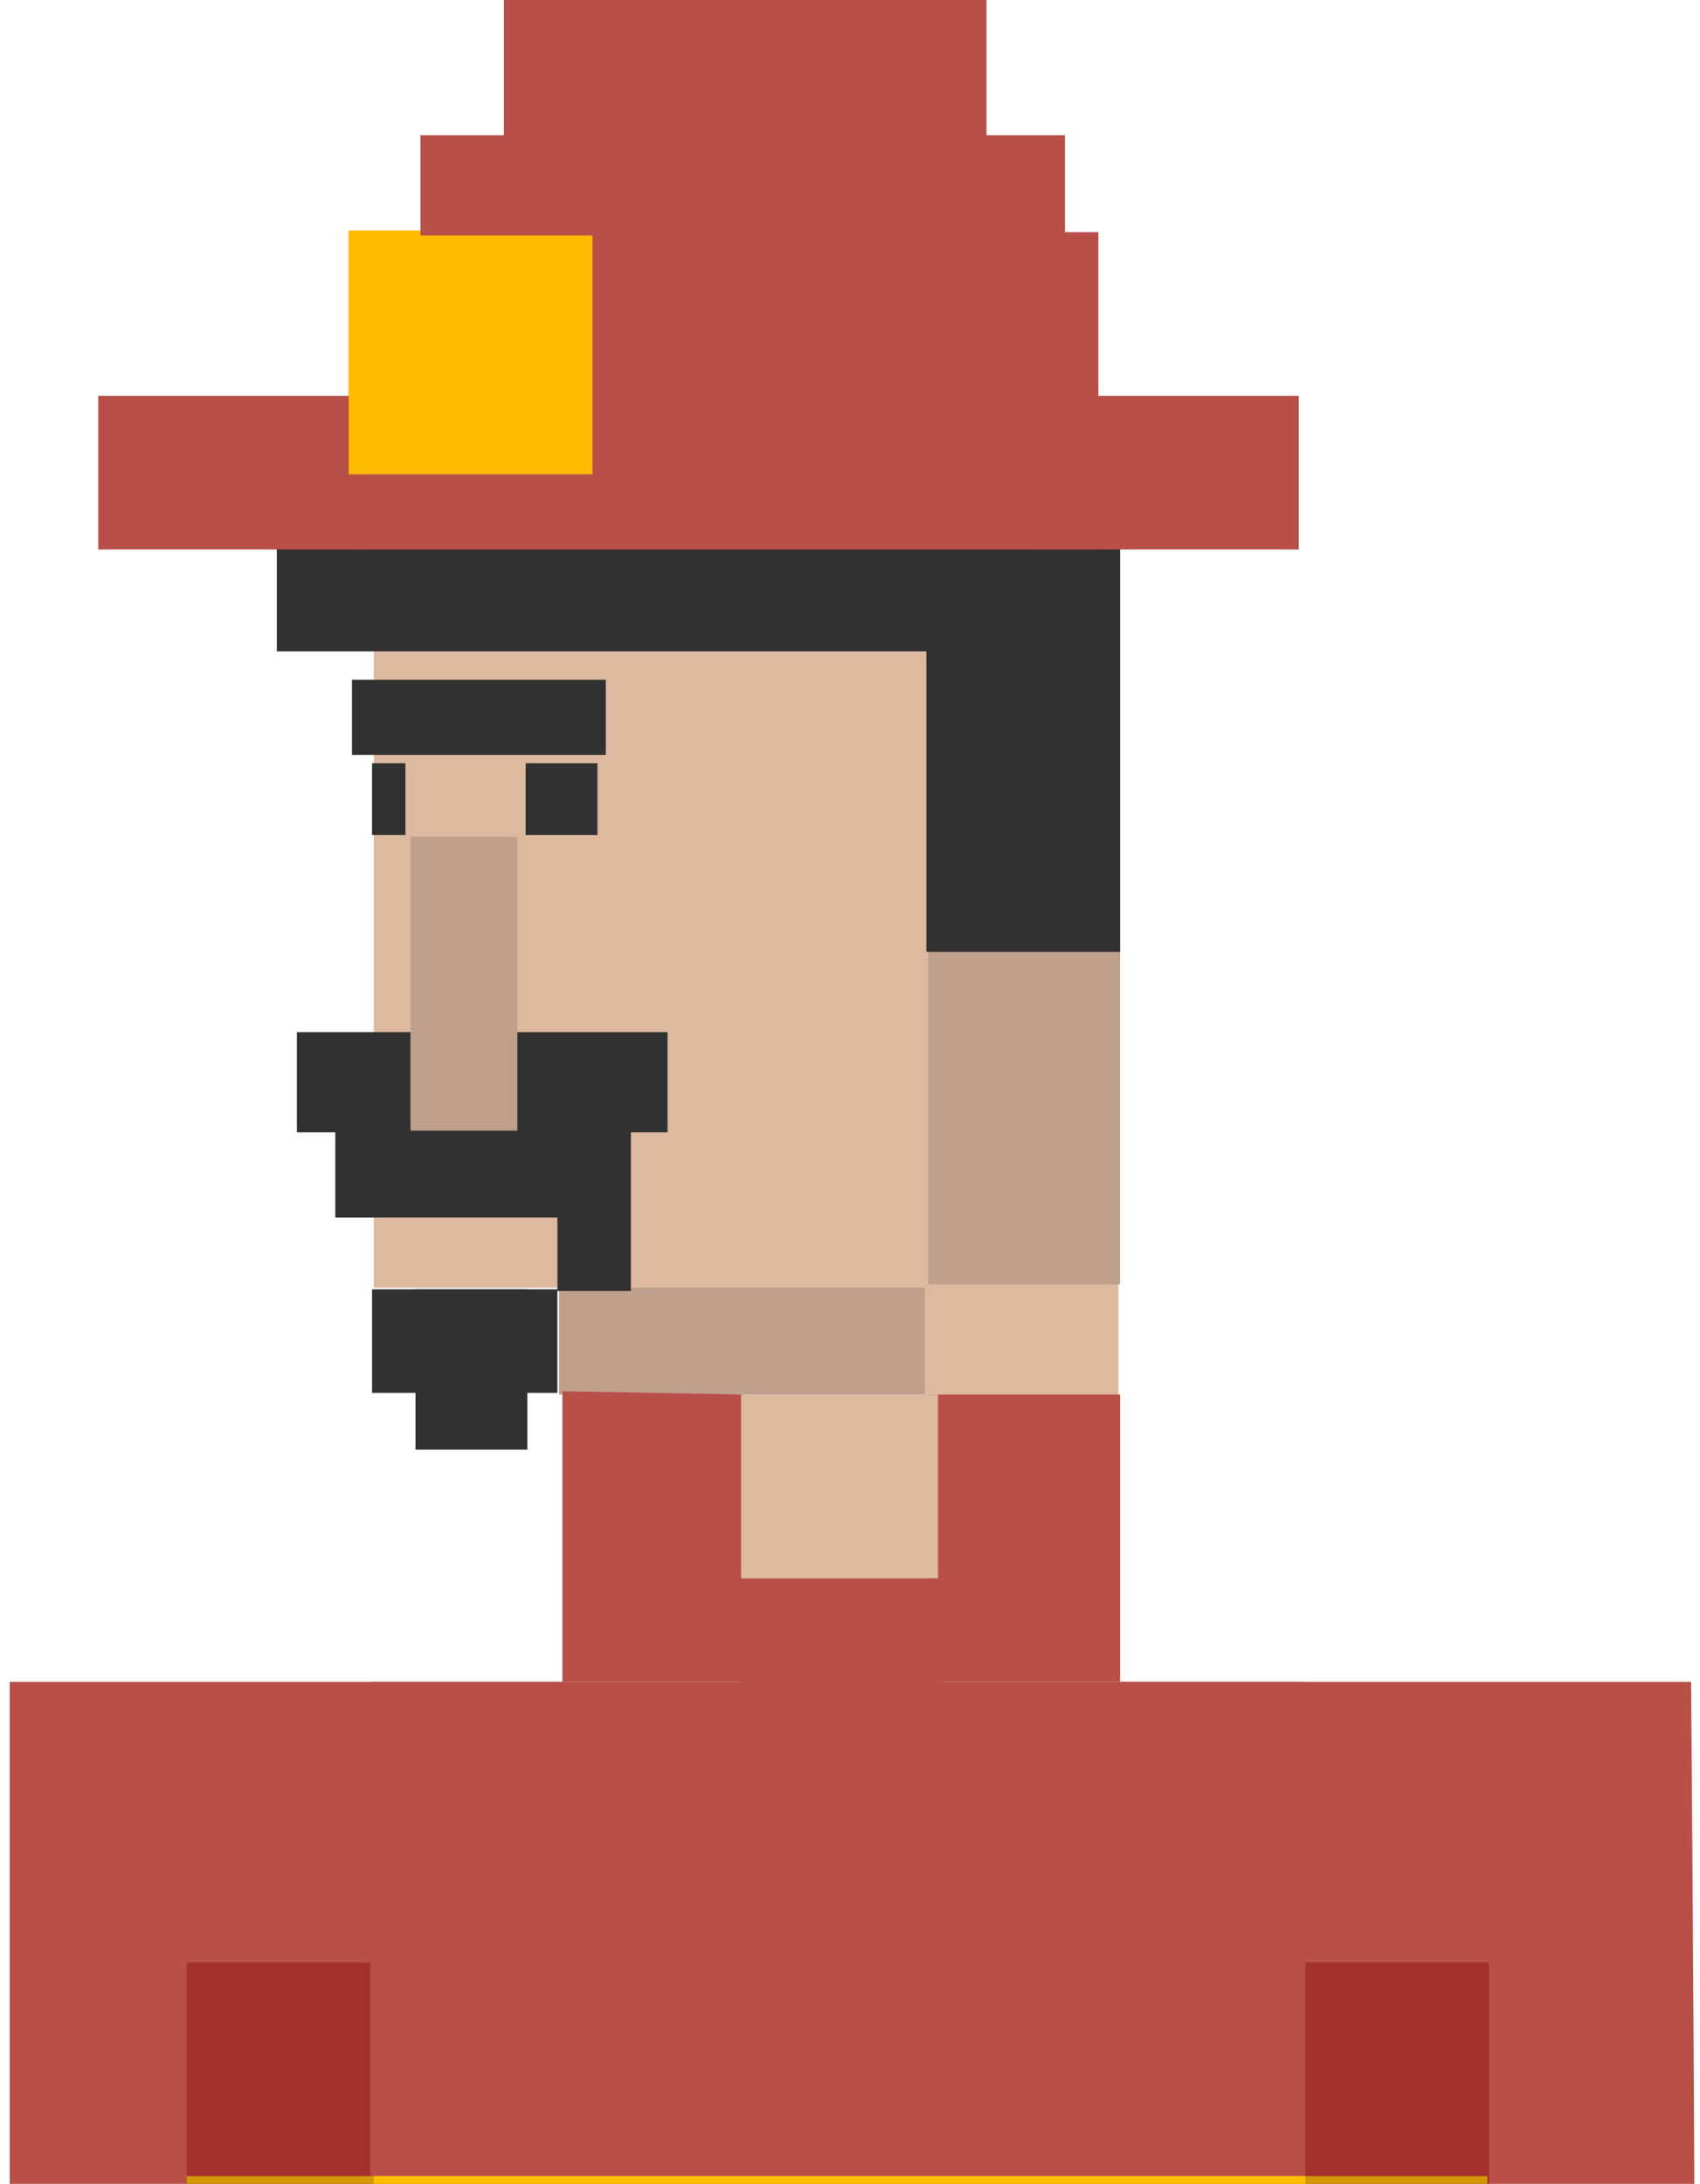 <svg width="102" height="131" fill="none" xmlns="http://www.w3.org/2000/svg"><path d="M67.103 76.44H55.382v7.313h11.721v-7.314z" fill="#DDB99F"/><path d="M67.203 56.603H55.682V77.04h11.52V56.603zM55.483 72.833h-21.94v10.82h21.94v-10.82z" fill="#BFA08C"/><path d="M55.686 38.971h-33.26v38.27h33.26V38.97z" fill="#DDB99F"/><path d="M36.748 29.153H16.611v9.918h39.071v-9.918H36.748z" fill="#313131"/><path d="M67.205 32.86H55.584v24.244h11.621V32.86z" fill="#313131"/><path d="M33.944 100.884H.583v72.532s100.283-.601 100.884 0c.601.601 0-72.532 0-72.532H33.944z" fill="#B94F49"/><path d="M78.124 100.884H22.322v72.232h55.802v-72.232z" fill="#B94F49"/><path d="M40.054 61.913h-22.24v6.01h22.24v-6.01zM33.44 67.924H20.117v5.109h13.325v-5.11zM33.443 77.34h-11.12v6.212h11.12v-6.211zM37.852 67.924h-4.408v9.517h4.408v-9.517z" fill="#313131"/><path d="M31.642 77.34H24.93v9.618h6.712v-9.617z" fill="#313131"/><path d="M56.284 94.673H44.463v10.919h11.821v-10.92z" fill="#B94F49"/><path d="M31.04 50.191h-6.412v17.633h6.412V50.19z" fill="#BFA08C"/><path d="M36.347 40.774H21.119v4.508h15.228v-4.508zM35.847 45.783h-4.308v4.308h4.308v-4.308zM24.326 45.783h-2.004v4.308h2.004v-4.308z" fill="#313131"/><path d="M65.903 13.925H20.92V32.96h44.982V13.925z" fill="#B94F49"/><path d="M21.621 23.743H5.893v9.217H21.62v-9.217zM77.924 23.743h-15.83v9.217h15.83v-9.217z" fill="#B94F49"/><path d="M35.547 13.825H20.922v14.627h14.627V13.825z" fill="#FFBC00"/><path d="M63.897 8.115h-38.67v6.01h38.67v-6.01zM44.664 83.653l-10.92-.2v17.431h33.461V83.653H55.584v11.02h-10.82l-.1-11.02z" fill="#B94F49"/><path d="M56.284 83.653H44.463v11.02h11.821v-11.02z" fill="#DDB99F"/><path d="M59.19 0H30.235v11.02H59.19V0z" fill="#B94F49"/><path d="M22.221 117.715h-11.02v79.745h11.02v-79.745zM89.345 117.715h-11.02v79.745h11.02v-79.745z" fill="#A5312F"/><path d="M89.243 130.538H11.201v10.92h78.042v-10.92z" fill="#D39807"/><path d="M78.328 130.538H22.426v10.92h55.902v-10.92z" fill="#FFBC00"/></svg>